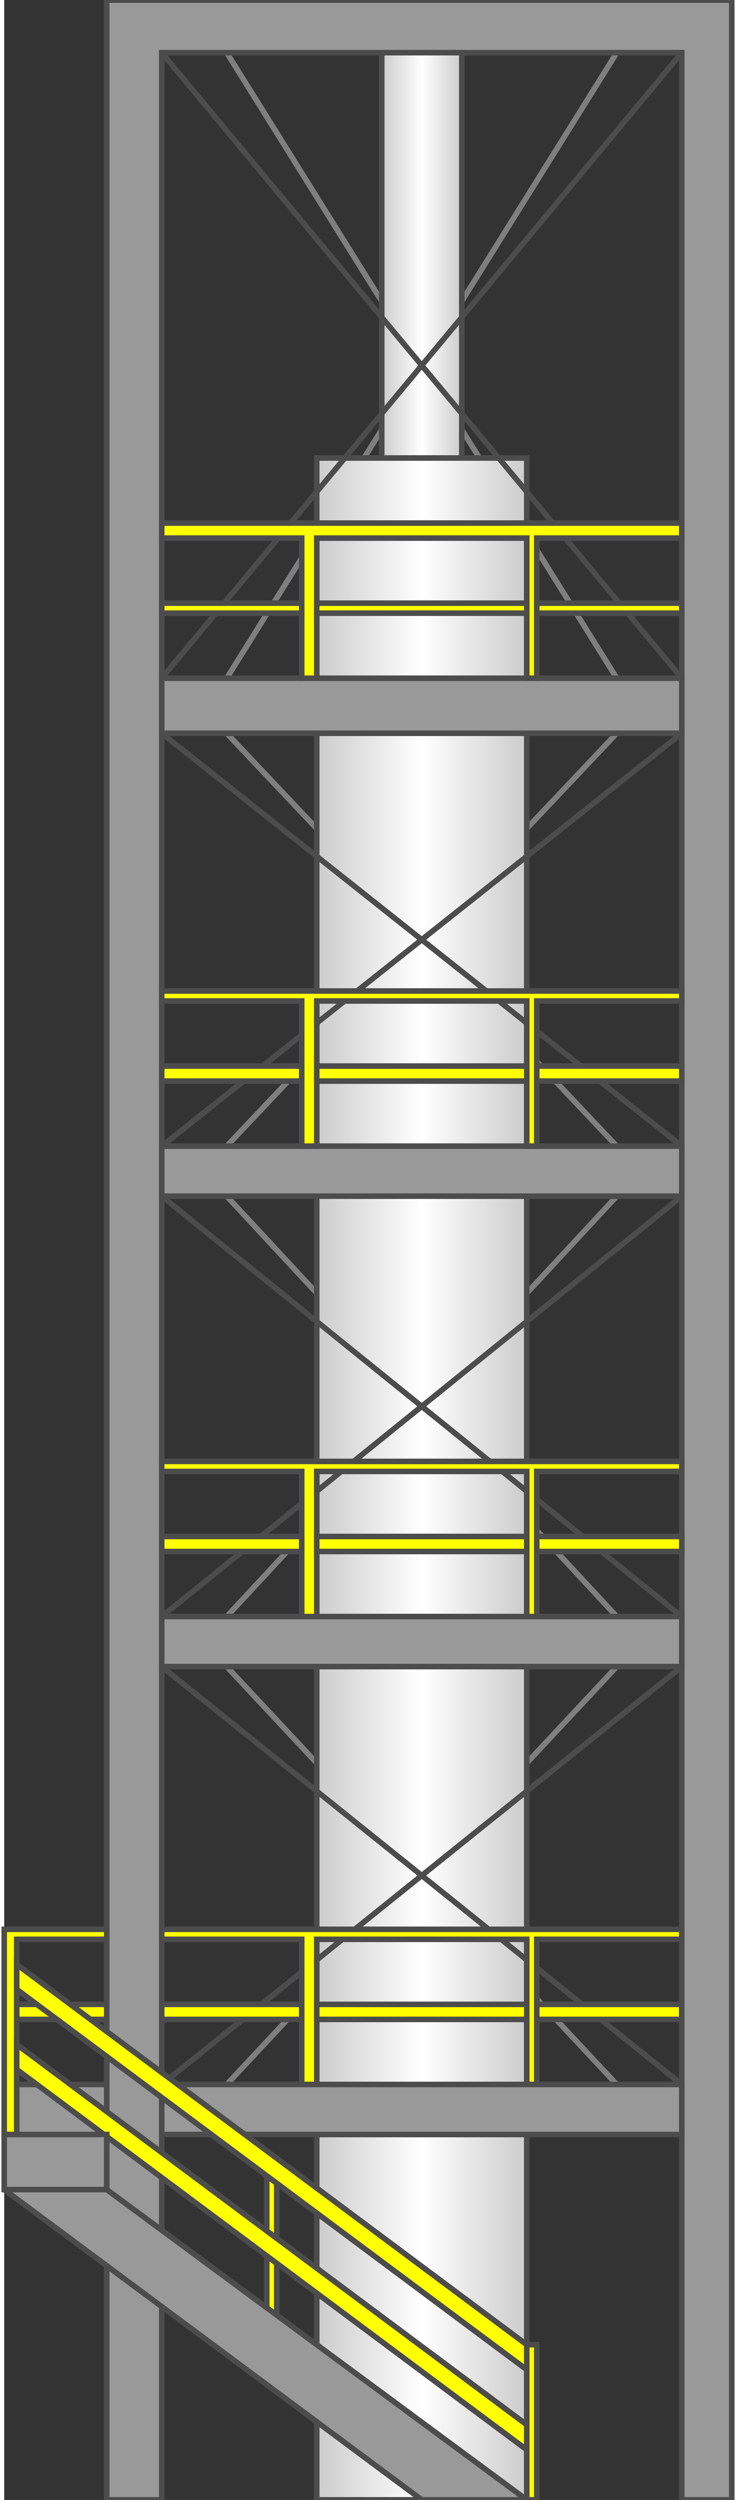 <svg version="1.1" xmlns="http://www.w3.org/2000/svg" xmlns:xlink="http://www.w3.org/1999/xlink" width="33px" height="112px" viewBox="0 0 32.768 112.5" enable-background="new 0 0 32.768 112.5" xml:space="preserve">
<rect x="0" y="0" width="32.768" height="112.5" fill="#333333" stroke="none"/>
<g id="Group_BackFrames">
	<path fill="none" stroke="#7F7F7F" stroke-width="0.25" d="M10.021,32.998l17.566,18.58" />
	<path fill="none" stroke="#7F7F7F" stroke-width="0.25" d="M10.021,51.577l17.566-18.58" />
	<path fill="none" stroke="#7F7F7F" stroke-width="0.25" d="M10.021,53.829l17.566,18.917" />
	<path fill="none" stroke="#7F7F7F" stroke-width="0.25" d="M10.021,72.746l17.566-18.917" />
	<path fill="none" stroke="#7F7F7F" stroke-width="0.25" d="M10.021,74.998l17.566,18.805" />
	<path fill="none" stroke="#7F7F7F" stroke-width="0.25" d="M10.021,93.803l17.566-18.805" />
	<path fill="none" stroke="#7F7F7F" stroke-width="0.25" d="M10.021,2.37l17.566,28.15" />
	<path fill="none" stroke="#7F7F7F" stroke-width="0.25" d="M10.021,30.521L27.588,2.37" />
</g>
<g id="Group_Column">
	<linearGradient id="SVGID_1_" gradientUnits="userSpaceOnUse" x1="17.003" y1="11.153" x2="20.606" y2="11.153">
		<stop offset="0" style="stop-color:#CCCCCC" />
		<stop offset="0.5" style="stop-color:#FFFFFF" />
		<stop offset="1" style="stop-color:#CCCCCC" />
	</linearGradient>
	<path fill="url(#SVGID_1_)" d="M17.003,1.694h3.604v18.917h-3.604V1.694z" />
	<path fill="none" stroke="#4C4C4C" stroke-width="0.25" d="M17.003,1.694h3.604v18.917h-3.604V1.694" />
	<linearGradient id="SVGID_2_" gradientUnits="userSpaceOnUse" x1="14.075" y1="66.553" x2="23.534" y2="66.553">
		<stop offset="0" style="stop-color:#CCCCCC" />
		<stop offset="0.5" style="stop-color:#FFFFFF" />
		<stop offset="1" style="stop-color:#CCCCCC" />
	</linearGradient>
	<path fill="url(#SVGID_2_)" d="M14.075,20.611h9.459v91.883h-9.459V20.611z" />
	<path fill="none" stroke="#4C4C4C" stroke-width="0.25" d="M14.075,20.611h9.459v91.883h-9.459V20.611z" />
</g>
<g id="Group_FrontFrames">
	<path fill="none" stroke="#4C4C4C" stroke-width="0.25" d="M7.094,74.998l23.422,18.805" />
	<path fill="none" stroke="#4C4C4C" stroke-width="0.25" d="M7.094,93.803l23.422-18.805" />
	<path fill="none" stroke="#4C4C4C" stroke-width="0.25" d="M7.094,53.829l23.422,18.917" />
	<path fill="none" stroke="#4C4C4C" stroke-width="0.25" d="M7.094,72.746l23.422-18.917" />
	<path fill="none" stroke="#4C4C4C" stroke-width="0.25" d="M7.094,32.998l23.422,18.58" />
	<path fill="none" stroke="#4C4C4C" stroke-width="0.25" d="M7.094,51.577l23.422-18.58" />
	<path fill="none" stroke="#4C4C4C" stroke-width="0.25" d="M7.094,2.37l23.422,28.15" />
	<path fill="none" stroke="#4C4C4C" stroke-width="0.25" d="M7.094,30.521L30.515,2.37" />
</g>
<g id="Group_Steps">
	<path fill="#FFFF00" stroke="#4C4C4C" stroke-width="0.25" d="M11.823,97.406h0.45v6.98h-0.45V97.406z" />
	<path fill="#FFFF00" stroke="#4C4C4C" stroke-width="0.25" d="M0.563,90.199h29.952v0.676H0.563V90.199z" />
	<path fill="#999999" stroke="#4C4C4C" stroke-width="0.25" d="M4.617,112.494V0.005h28.15v112.489h-2.252V2.37H7.094v110.124H4.617   z" />
	<path fill="#999999" stroke="#4C4C4C" stroke-width="0.25" d="M18.804,112.494L0,98.532v-4.729h4.617v4.729l18.917,13.962H18.804z" />
	<path fill="#999999" stroke="#4C4C4C" stroke-width="0.25" d="M7.094,93.803h23.422v2.252H7.094V93.803z" />
	<path fill="#FFFF00" stroke="#4C4C4C" stroke-width="0.25" d="M30.515,86.821v0.45h-6.531v6.531h-0.45v-6.531h-9.459v6.531h-0.676   v-6.531H7.094v-0.45H30.515z" />
	<path fill="#FFFF00" stroke="#4C4C4C" stroke-width="0.25" d="M4.617,86.821H0v9.233h0.563v-8.783h4.054V86.821z" />
	<path fill="#FFFF00" stroke="#4C4C4C" stroke-width="0.25" d="M0.563,88.398l22.971,17.115v1.126L0.563,89.523V88.398z" />
	<path fill="#FFFF00" stroke="#4C4C4C" stroke-width="0.25" d="M0.563,92.001l22.971,17.116v1.125L0.563,93.127V92.001z" />
	<path fill="#FFFF00" stroke="#4C4C4C" stroke-width="0.25" d="M23.534,105.514h0.45v6.98h-0.45V105.514z" />
	<path fill="#999999" stroke="#4C4C4C" stroke-width="0.25" d="M0,96.055h4.617v2.478H0V96.055z" />
	<path fill="#FFFF00" stroke="#4C4C4C" stroke-width="0.25" d="M7.094,69.143h23.422v0.676H7.094V69.143z" />
	<path fill="#999999" stroke="#4C4C4C" stroke-width="0.25" d="M7.094,72.746h23.422v2.252H7.094V72.746z" />
	<path fill="#FFFF00" stroke="#4C4C4C" stroke-width="0.25" d="M30.515,65.765v0.45h-6.531v6.531h-0.45v-6.531h-9.459v6.531h-0.676   v-6.531H7.094v-0.45H30.515z" />
	<path fill="#FFFF00" stroke="#4C4C4C" stroke-width="0.25" d="M7.094,47.974h23.422v0.676H7.094V47.974z" />
	<path fill="#999999" stroke="#4C4C4C" stroke-width="0.25" d="M7.094,51.577h23.422v2.252H7.094V51.577z" />
	<path fill="#FFFF00" stroke="#4C4C4C" stroke-width="0.25" d="M30.515,44.596v0.45h-6.531v6.531h-0.45v-6.531h-9.459v6.531h-0.676   v-6.531H7.094v-0.45H30.515z" />
	<path fill="#FFFF00" stroke="#4C4C4C" stroke-width="0.25" d="M7.094,27.143h23.422v0.45H7.094V27.143z" />
	<path fill="#999999" stroke="#4C4C4C" stroke-width="0.25" d="M7.094,30.521h23.422v2.477H7.094V30.521z" />
	<path fill="#FFFF00" stroke="#4C4C4C" stroke-width="0.25" d="M30.515,23.539v0.676h-6.531v6.306h-0.45v-6.306h-9.459v6.306h-0.676   v-6.306H7.094v-0.676H30.515z" />
</g>
</svg>